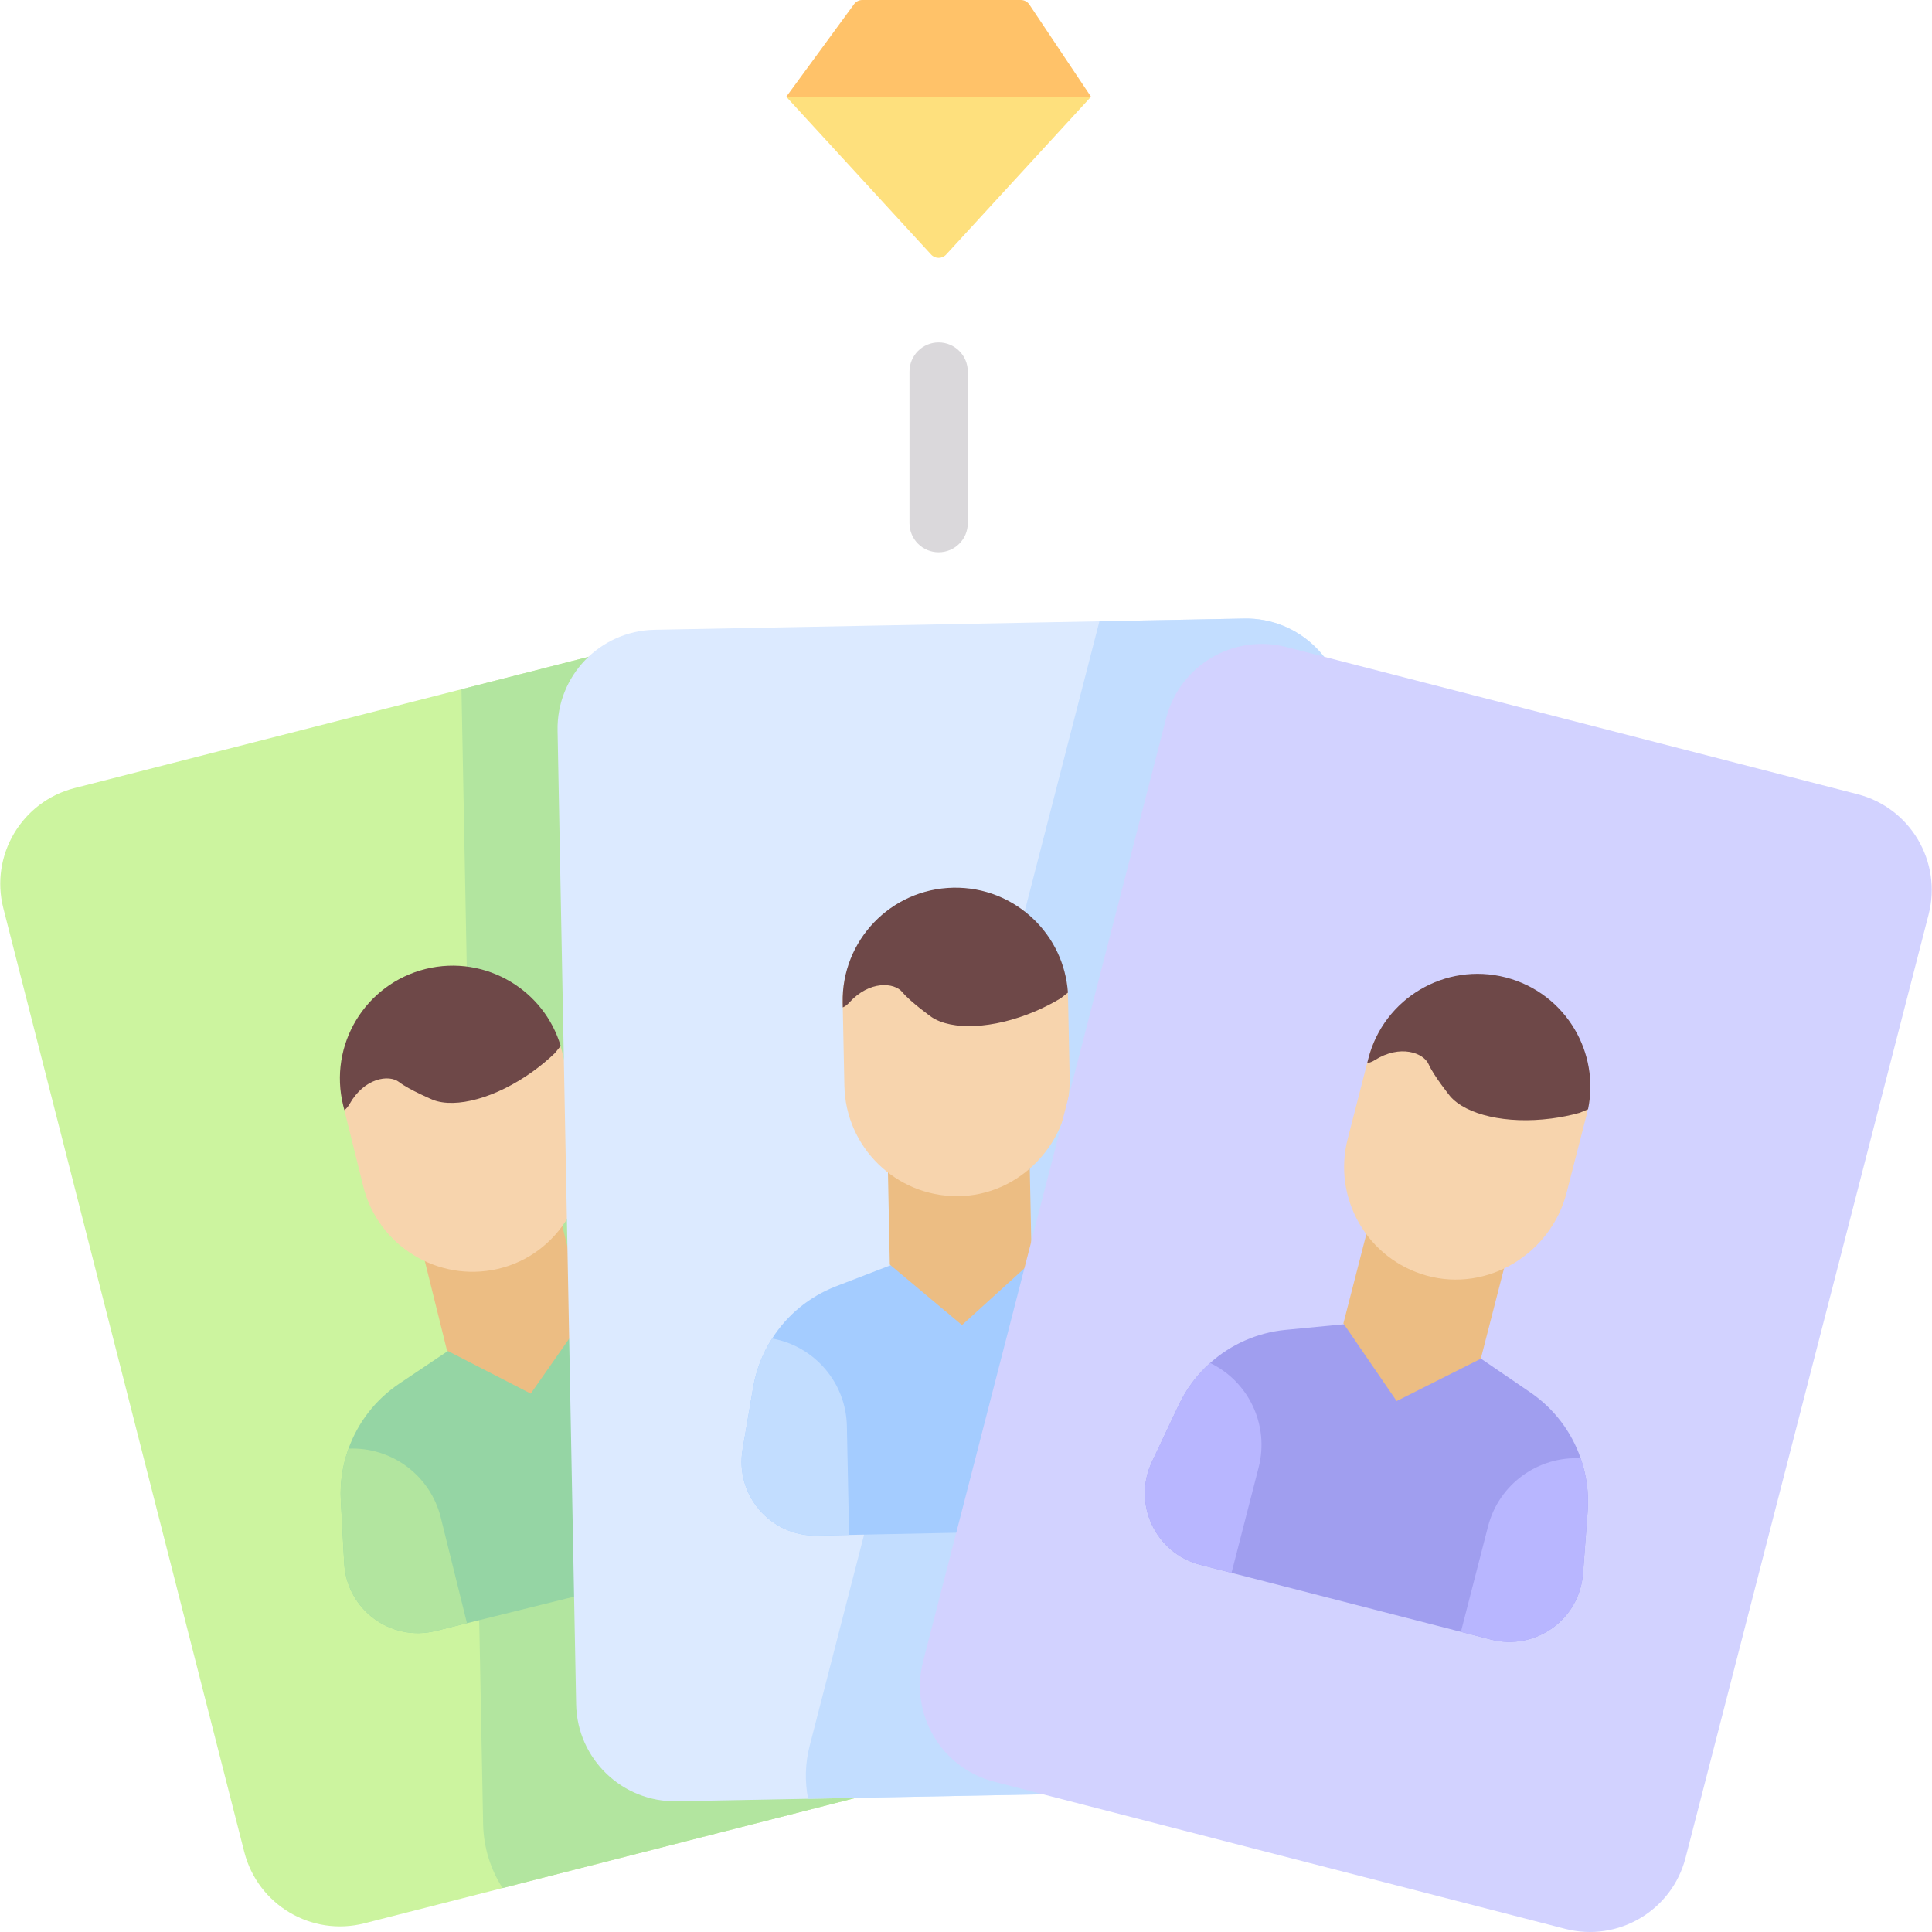 <svg id="Capa_1" enable-background="new 0 0 512 512" height="512" viewBox="0 0 512 512" width="512" xmlns="http://www.w3.org/2000/svg"><g><g><path d="m248.016 471.04-114.834 29.319-36.582 9.333c-14.021 3.585-28.278-4.873-31.863-18.894l-63.851-250.106c-3.574-14.021 4.883-28.279 18.904-31.853l102.503-26.177 48.913-12.486c14.011-3.575 28.279 4.883 31.853 18.904l63.851 250.107c3.585 14.01-4.883 28.278-18.894 31.853z" fill="#ccf49f"/><path d="m248.016 471.04-114.834 29.319c-3.152-4.904-5.027-10.714-5.151-16.967l-5.738-300.73 48.913-12.486c14.011-3.575 28.279 4.883 31.853 18.904l63.851 250.107c3.585 14.01-4.883 28.278-18.894 31.853z" fill="#b2e59f"/><g><g><path d="m192.657 413.085-77.186 19.132c-11.925 2.956-23.593-5.678-24.251-17.942l-.895-16.593c-.255-4.76.458-9.434 2.037-13.776 2.482-6.91 7.131-12.982 13.435-17.215l29.69-19.92 35.284 3.719c7.589.804 14.566 4.031 20.007 9.03l.002.007c3.482 3.184 6.326 7.08 8.317 11.528l6.72 15.053c4.971 11.128-1.326 24.044-13.16 26.977z" fill="#95d5a4"/><path d="m154.957 348.867-14.303 20.458-22.191-11.413-6.063-24.46 36.494-9.045z" fill="#ecbd83"/><path d="m148.936 278.601 5.138 20.73c4.029 16.256-5.881 33.245-22.212 36.96-15.826 3.6-31.684-6.121-35.605-21.941l-5.299-21.379c-3.968-16.01 6.939-27.582 22.949-31.551 16.011-3.968 31.061 1.171 35.029 17.181z" fill="#f7d4ad"/><path d="m116.813 402.176 6.938 27.989-8.28 2.052c-11.925 2.956-23.593-5.678-24.251-17.942l-.895-16.593c-.255-4.76.458-9.434 2.037-13.776 11.243-.516 21.642 6.938 24.451 18.27z" fill="#b2e59f"/><path d="m192.657 413.085-7.98 1.978-6.938-27.989c-2.804-11.311 2.891-22.747 13.042-27.548 3.482 3.184 6.326 7.08 8.317 11.528l6.72 15.053c4.97 11.129-1.327 24.045-13.161 26.978z" fill="#a09eef"/></g><path d="m148.585 277.187c-.879 1.102-1.539 1.9-1.539 1.9-1.759 1.695-3.72 3.334-5.872 4.885-9.793 7.045-20.382 9.839-26.416 7.512 0 0-6.361-2.675-9.007-4.734-2.645-2.06-9.201-1.122-13.107 5.821-.41.727-.877 1.253-1.385 1.62l-.298-1.203c-3.971-16.022 5.795-32.224 21.816-36.195 8.011-1.986 16.069-.535 22.613 3.416 6.163 3.707 10.988 9.621 13.195 16.978z" fill="#6e4848"/></g><path d="m361.305 447.696c.268 14.453-11.229 26.403-25.693 26.682l-121.458 2.318-34.789.659c-14.453.278-26.403-11.219-26.682-25.683l-4.924-258.091c-.268-14.453 11.229-26.403 25.693-26.682l117.904-2.246 38.343-.731c14.464-.278 26.403 11.229 26.682 25.682z" fill="#dceaff"/><path d="m361.305 447.696c.268 14.453-11.229 26.403-25.693 26.682l-121.458 2.318c-.886-4.533-.803-9.333.433-14.103l76.769-297.939 38.343-.731c14.464-.278 26.403 11.229 26.682 25.682z" fill="#c2ddff"/><g><g><path d="m295.996 405.32-79.505 1.622c-12.283.251-21.757-10.745-19.692-22.853l2.79-16.381c.802-4.699 2.529-9.101 5.028-12.987 3.946-6.192 9.821-11.088 16.904-13.825l33.355-12.875 33.592 11.416c7.225 2.46 13.317 7.147 17.52 13.223v.007c2.693 3.874 4.608 8.302 5.567 13.079l3.231 16.165c2.393 11.953-6.6 23.16-18.79 23.409z" fill="#a4ccff"/><path d="m273.403 334.364-18.467 16.796-19.124-16.029-.514-25.195 37.591-.767z" fill="#ecbd83"/><path d="m283.04 264.502.436 21.353c.342 16.745-13.074 31.127-29.822 31.145-16.23.018-29.551-12.964-29.884-29.259l-.449-22.021c-.336-16.491 12.857-25.37 29.348-25.706 16.49-.337 30.035 7.997 30.371 24.488z" fill="#f7d4ad"/><path d="m224.432 377.938.588 28.83-8.529.174c-12.283.251-21.757-10.745-19.692-22.853l2.79-16.381c.802-4.699 2.529-9.101 5.028-12.987 11.079 1.979 19.577 11.544 19.815 23.217z" fill="#c2ddff"/><path d="m295.996 405.32-8.22.168-.588-28.83c-.238-11.651 7.841-21.547 18.801-23.99 2.693 3.874 4.608 8.302 5.567 13.079l3.231 16.165c2.392 11.952-6.601 23.159-18.791 23.408z" fill="#a09eef"/></g><path d="m283.01 263.046c-1.101.881-1.92 1.513-1.92 1.513-2.09 1.265-4.364 2.43-6.806 3.469-11.107 4.71-22.051 5.098-27.422 1.496 0 0-5.614-4.013-7.739-6.606s-8.726-3.126-14.068 2.784c-.56.618-1.132 1.029-1.708 1.275l-.025-1.239c-.337-16.503 12.765-30.15 29.268-30.487 8.251-.168 15.791 3.025 21.301 8.323 5.19 4.976 8.59 11.808 9.119 19.472z" fill="#6e4848"/></g><path d="m414.792 511.165-151.332-38.993c-14.007-3.609-22.436-17.89-18.827-31.897l64.409-249.966c3.609-14.007 17.89-22.436 31.897-18.827l151.332 38.994c14.007 3.609 22.436 17.89 18.827 31.897l-64.409 249.966c-3.609 14.006-17.89 22.435-31.897 18.826z" fill="#d2d2ff"/><g><g><path d="m395.121 434.5-77.016-19.804c-11.898-3.06-18.069-16.197-12.826-27.304l7.09-15.029c2.035-4.311 4.882-8.086 8.333-11.158 5.465-4.904 12.44-8.041 19.998-8.774l35.588-3.437 29.288 20.024c6.298 4.311 10.906 10.463 13.322 17.445l-.002.007c1.553 4.455 2.207 9.234 1.847 14.094l-1.232 16.439c-.908 12.155-12.582 20.533-24.39 17.497z" fill="#a09eef"/><path d="m392.427 360.082-22.301 11.215-14.112-20.579 6.276-24.406 36.413 9.364z" fill="#ecbd83"/><path d="m420.485 295.38-5.319 20.685c-4.171 16.221-20.958 26.468-37.095 21.985-15.638-4.344-24.98-20.429-20.921-36.214l5.485-21.332c4.108-15.975 19.202-20.982 35.177-16.874 15.975 4.109 26.781 15.775 22.673 31.75z" fill="#f7d4ad"/><g fill="#b8b6ff"><path d="m333.548 388.893-7.181 27.928-8.262-2.124c-11.898-3.06-18.069-16.197-12.826-27.304l7.09-15.029c2.035-4.311 4.882-8.086 8.333-11.158 10.139 4.882 15.753 16.379 12.846 27.687z"/><path d="m395.121 434.5-7.962-2.047 7.181-27.928c2.902-11.286 13.343-18.647 24.556-18.055 1.553 4.455 2.207 9.234 1.847 14.094l-1.232 16.439c-.908 12.155-12.582 20.533-24.39 17.497z"/></g></g><path d="m420.848 293.969c-1.297.553-2.256.942-2.256.942-2.353.657-4.857 1.168-7.487 1.512-11.964 1.551-22.61-1.016-26.816-5.929 0 0-4.329-5.374-5.679-8.442s-7.565-5.356-14.299-1.099c-.705.445-1.367.687-1.988.769l.309-1.201c4.111-15.986 20.398-25.61 36.384-21.499 7.993 2.055 14.397 7.157 18.281 13.742 3.662 6.187 5.101 13.682 3.551 21.205z" fill="#6e4848"/></g></g><g><path d="m289.129 25.637h-80.761l17.968-24.529c.509-.697 1.321-1.108 2.184-1.108h42.016c.904 0 1.748.451 2.25 1.202z" fill="#ffc269"/><path d="m246.754 67.455-38.386-41.818h80.761l-38.386 41.818c-1.073 1.169-2.916 1.169-3.989 0z" fill="#fee07d"/></g><g><path d="m248.749 146.359c-4.268 0-7.726-3.459-7.726-7.726v-40.158c0-4.268 3.459-7.726 7.726-7.726s7.726 3.459 7.726 7.726v40.158c0 4.267-3.459 7.726-7.726 7.726z" fill="#dad8db"/></g></g></svg>